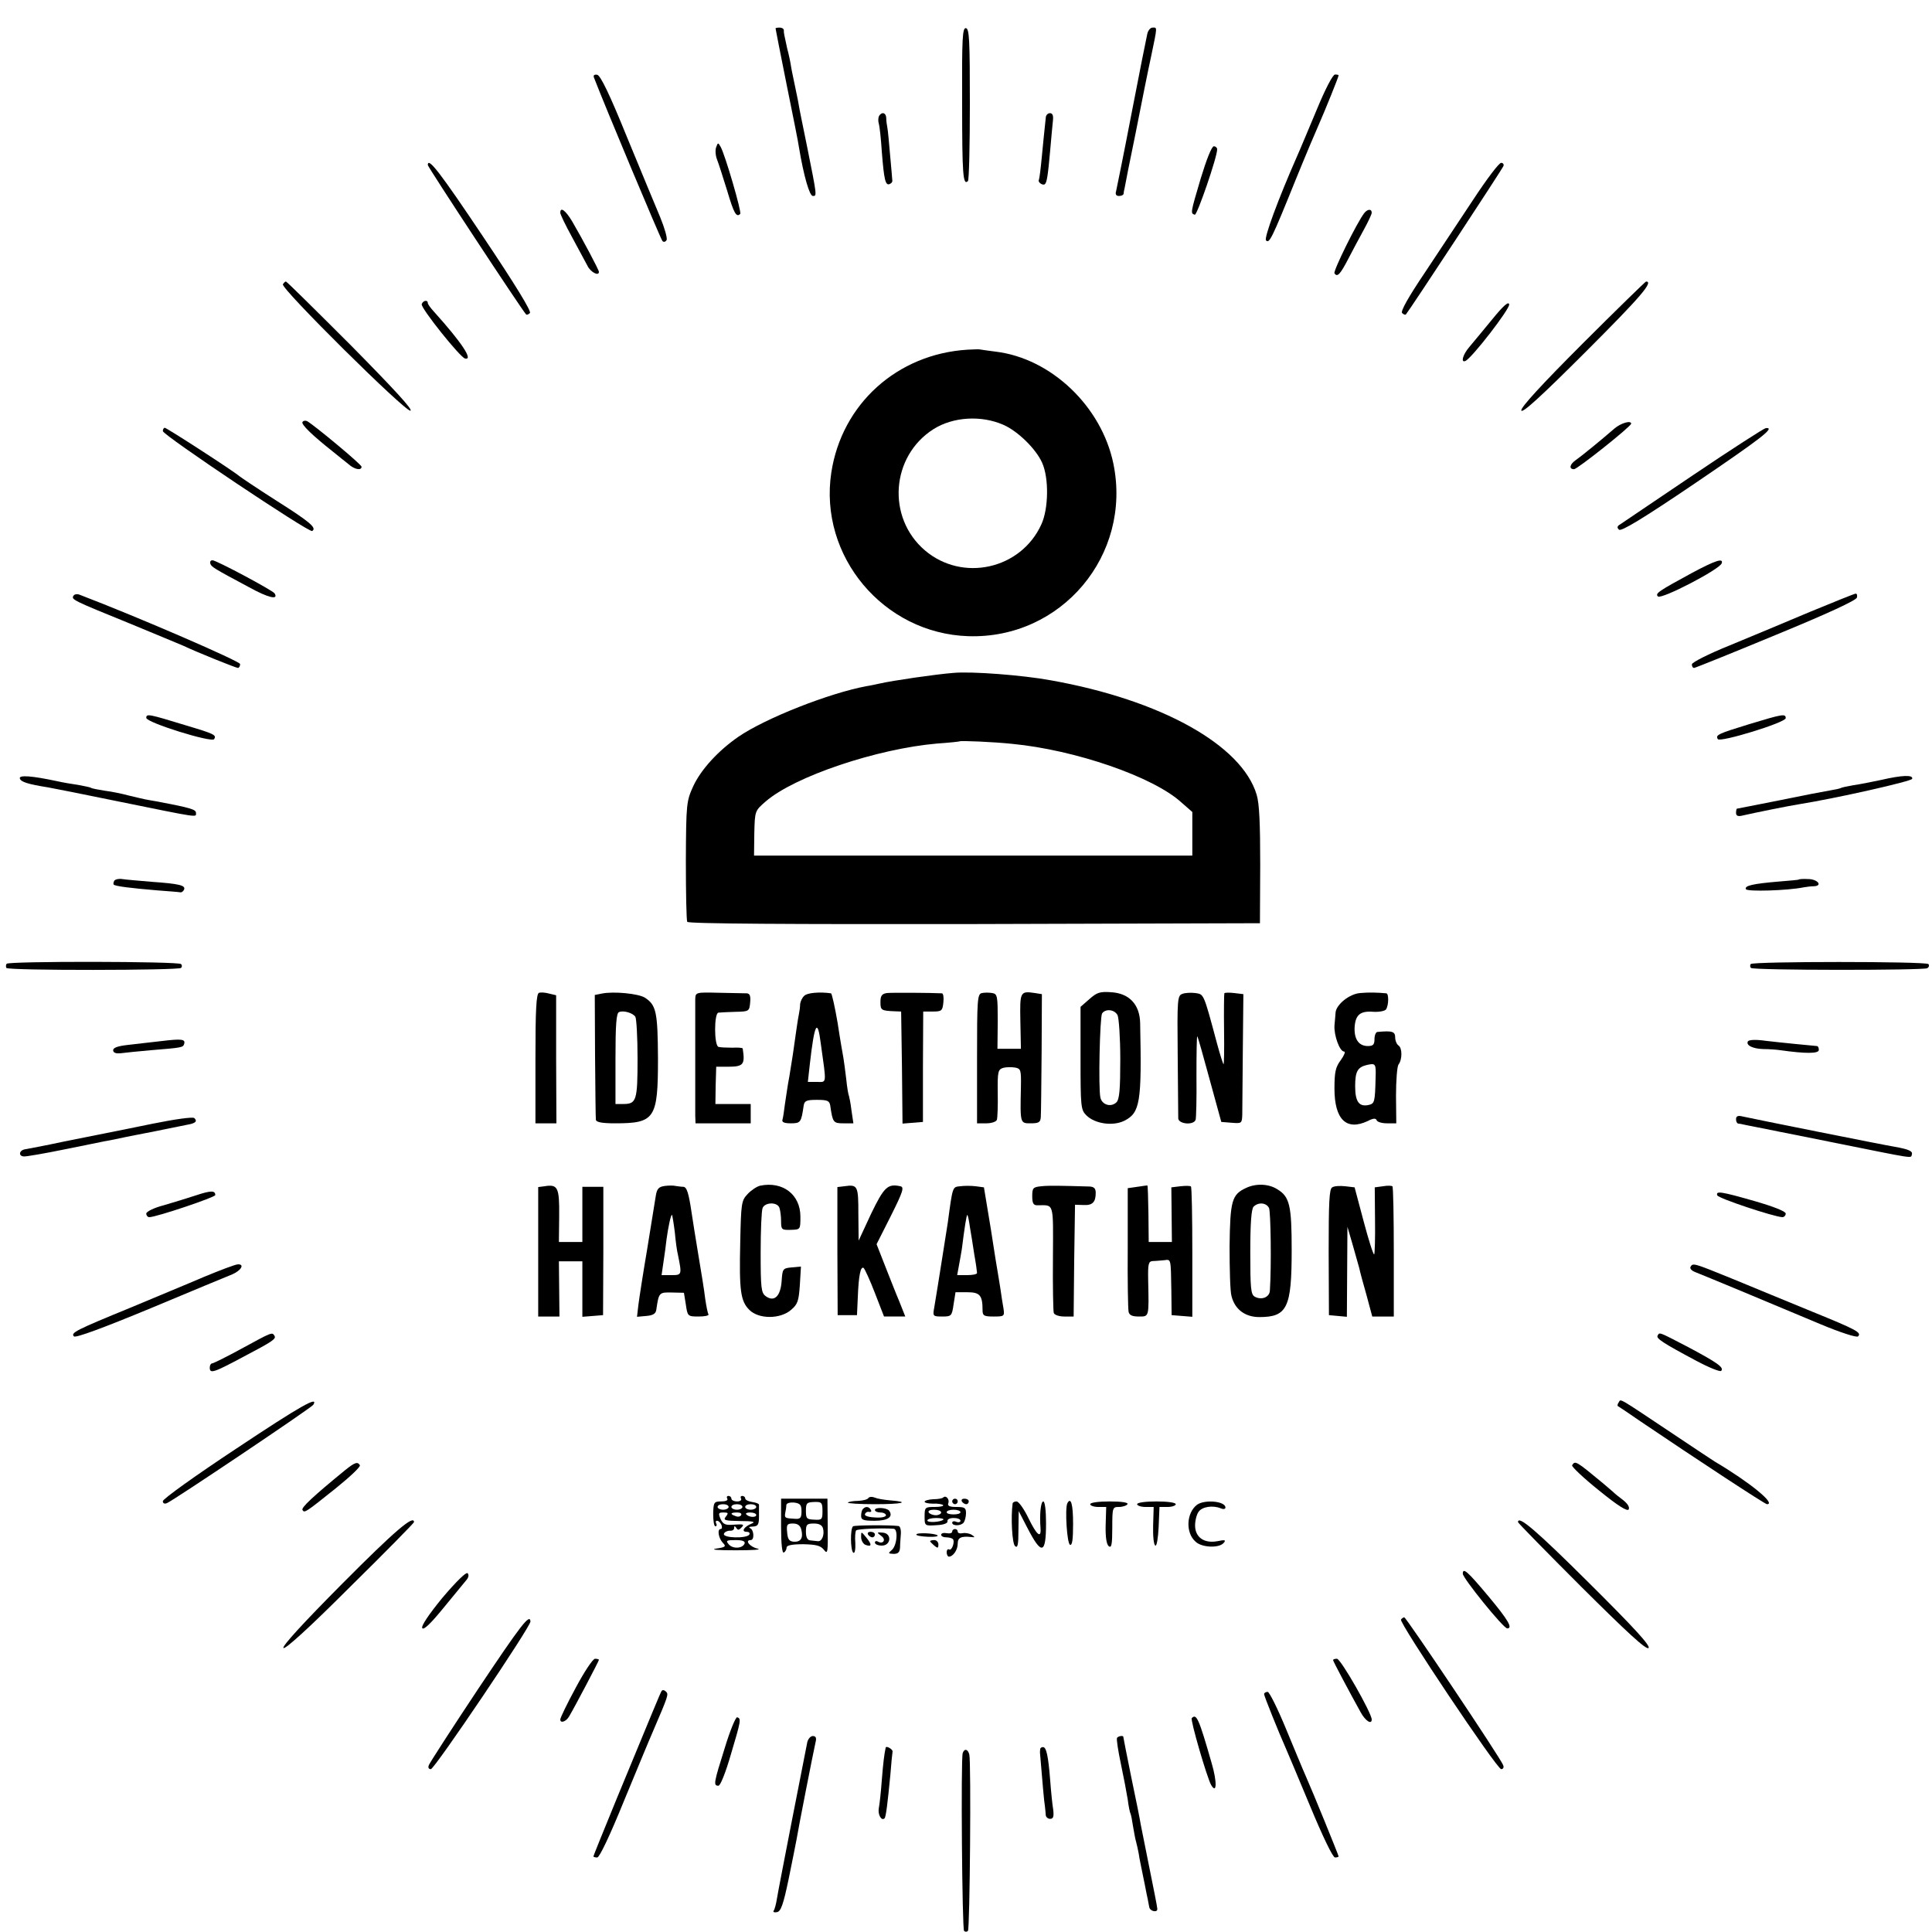 <?xml version="1.0" standalone="no"?>
<!DOCTYPE svg PUBLIC "-//W3C//DTD SVG 20010904//EN"
 "http://www.w3.org/TR/2001/REC-SVG-20010904/DTD/svg10.dtd">
<svg version="1.0" xmlns="http://www.w3.org/2000/svg"
 width="700pt" height="700pt" viewBox="0 0 700 700"
 preserveAspectRatio="xMidYMid meet">
<g transform="translate(0,700) scale(0.1,-0.1)"
fill="#000000" stroke="none">
<path d="M2810 6897 c0 -2 18 -93 40 -203 22 -109 43 -212 45 -229 17 -102 38
-175 50 -175 15 0 16 -4 -21 180 -14 69 -28 136 -30 150 -2 14 -9 45 -14 70
-5 25 -12 56 -14 70 -2 14 -8 43 -14 65 -12 55 -12 54 -12 65 0 6 -7 10 -15
10 -8 0 -15 -1 -15 -3z"/>
<path d="M3486 6625 c0 -256 3 -299 21 -281 4 3 7 129 7 279 0 232 -2 272 -14
275 -13 2 -15 -35 -14 -273z"/>
<path d="M4157 6878 c-3 -13 -29 -142 -57 -288 -28 -146 -54 -273 -56 -282 -4
-12 0 -18 10 -18 9 0 16 3 17 8 0 4 2 14 4 22 1 8 19 98 40 200 20 102 45 227
56 277 23 110 22 103 5 103 -8 0 -16 -10 -19 -22z"/>
<path d="M2152 6719 c40 -104 242 -586 248 -592 4 -5 11 -4 15 3 4 6 -7 44
-23 83 -17 40 -71 171 -121 292 -62 153 -95 221 -107 224 -11 2 -15 -2 -12
-10z"/>
<path d="M4771 6603 c-30 -71 -61 -146 -71 -168 -70 -159 -121 -298 -113 -306
12 -12 20 3 108 221 37 91 76 183 86 205 19 43 69 166 69 172 0 2 -6 3 -13 3
-8 0 -36 -54 -66 -127z"/>
<path d="M3185 6580 c-3 -6 -4 -18 -1 -28 3 -9 8 -55 11 -102 8 -101 13 -123
28 -117 7 3 11 8 10 13 0 5 -4 46 -8 92 -4 46 -8 91 -10 100 -2 9 -4 25 -4 35
-1 19 -16 23 -26 7z"/>
<path d="M3789 6573 c-1 -10 -3 -27 -4 -38 -1 -11 -6 -56 -10 -100 -4 -44 -9
-83 -11 -87 -5 -8 15 -22 22 -15 7 6 11 32 19 122 4 44 8 92 10 108 2 18 -1
27 -11 27 -8 0 -15 -8 -15 -17z"/>
<path d="M2595 6467 c-4 -9 -3 -30 3 -45 6 -15 22 -66 37 -114 24 -81 33 -97
47 -83 6 6 -55 215 -71 243 -9 16 -10 16 -16 -1z"/>
<path d="M4350 6352 c-37 -125 -37 -125 -21 -130 8 -3 81 208 81 237 0 6 -6
11 -12 11 -8 0 -27 -49 -48 -118z"/>
<path d="M1550 6402 c0 -7 340 -524 356 -541 3 -3 9 0 14 5 6 6 -54 104 -168
274 -158 236 -202 293 -202 262z"/>
<path d="M5338 6277 c-48 -72 -128 -193 -177 -267 -58 -86 -87 -138 -81 -144
5 -5 11 -8 14 -5 11 12 349 526 353 537 3 6 -1 12 -8 12 -8 0 -53 -60 -101
-133z"/>
<path d="M2030 6229 c0 -6 19 -45 42 -87 23 -43 48 -89 56 -104 11 -24 42 -40
42 -23 0 7 -59 118 -97 183 -24 40 -43 54 -43 31z"/>
<path d="M4943 6228 c-27 -35 -113 -210 -108 -218 10 -16 21 -4 50 52 15 29
40 76 56 105 16 29 29 57 29 62 0 15 -15 14 -27 -1z"/>
<path d="M1025 5970 c-9 -14 443 -462 462 -458 11 2 -61 80 -215 236 -127 127
-233 232 -236 232 -3 0 -7 -4 -11 -10z"/>
<path d="M5734 5755 c-150 -150 -224 -231 -222 -242 2 -13 72 51 236 215 198
198 244 252 216 252 -2 0 -106 -101 -230 -225z"/>
<path d="M1528 5898 c-5 -13 140 -194 157 -197 31 -7 -12 58 -112 169 -13 14
-23 28 -23 32 0 13 -18 9 -22 -4z"/>
<path d="M5405 5841 c-33 -40 -70 -85 -82 -99 -23 -27 -31 -57 -14 -50 22 8
162 189 159 205 -2 12 -20 -3 -63 -56z"/>
<path d="M3505 5733 c-255 -16 -455 -197 -493 -445 -46 -303 189 -583 496
-593 338 -11 594 294 526 625 -43 208 -226 382 -427 406 -29 4 -54 7 -57 8 -3
1 -23 0 -45 -1z m130 -272 c53 -23 119 -88 141 -138 25 -56 23 -167 -3 -223
-74 -163 -286 -210 -422 -94 -139 119 -123 341 31 439 71 45 173 51 253 16z"/>
<path d="M1096 5471 c-6 -8 35 -48 111 -108 19 -15 44 -36 56 -45 21 -19 47
-24 47 -9 0 8 -167 147 -197 165 -6 3 -14 2 -17 -3z"/>
<path d="M5849 5447 c-47 -41 -122 -102 -141 -115 -21 -15 -24 -32 -5 -32 12
0 207 155 207 165 0 13 -38 2 -61 -18z"/>
<path d="M590 5438 c1 -15 530 -369 541 -362 18 11 -8 33 -128 109 -69 44
-130 85 -136 90 -22 19 -263 175 -270 175 -4 0 -7 -6 -7 -12z"/>
<path d="M6135 5279 c-137 -93 -257 -173 -265 -179 -11 -6 -12 -12 -4 -19 7
-8 88 41 274 167 243 165 294 204 258 201 -7 -1 -125 -77 -263 -170z"/>
<path d="M762 4958 c4 -12 10 -16 141 -86 69 -38 107 -47 92 -22 -7 11 -211
120 -225 120 -7 0 -10 -5 -8 -12z"/>
<path d="M6130 4924 c-121 -66 -134 -74 -123 -85 12 -12 224 98 231 120 7 20
-22 11 -108 -35z"/>
<path d="M266 4841 c-8 -13 -3 -16 204 -100 96 -40 184 -76 195 -81 48 -23
190 -80 197 -80 4 0 8 6 8 14 0 10 -364 168 -581 251 -10 4 -20 2 -23 -4z"/>
<path d="M6560 4784 c-85 -36 -217 -91 -292 -122 -77 -31 -138 -62 -138 -69 0
-7 3 -13 8 -13 4 0 138 54 297 120 185 76 291 125 293 135 2 8 0 15 -5 14 -4
0 -78 -30 -163 -65z"/>
<path d="M3455 4562 c-65 -5 -221 -28 -265 -38 -14 -3 -36 -8 -50 -10 -135
-25 -366 -116 -464 -183 -74 -51 -136 -119 -164 -179 -25 -55 -26 -63 -27
-270 0 -117 2 -217 5 -222 4 -7 373 -9 1041 -8 l1034 3 1 211 c0 149 -3 223
-13 255 -54 180 -347 343 -745 414 -103 19 -288 33 -353 27z m211 -257 c231
-22 513 -120 614 -212 l40 -35 0 -79 0 -79 -794 0 -794 0 1 81 c2 81 2 81 41
115 105 91 403 191 621 210 44 3 81 7 82 8 4 3 123 -2 189 -9z"/>
<path d="M530 4399 c0 -17 238 -91 246 -77 9 15 1 19 -103 50 -134 41 -143 43
-143 27z"/>
<path d="M6337 4376 c-114 -35 -122 -39 -113 -54 8 -13 246 60 246 76 0 17
-11 15 -133 -22z"/>
<path d="M72 4179 c4 -12 28 -20 103 -32 17 -3 129 -25 250 -50 305 -62 285
-59 285 -42 0 12 -19 18 -140 41 -14 2 -34 6 -45 8 -11 2 -38 9 -60 14 -22 6
-60 14 -85 17 -24 4 -48 8 -51 11 -4 2 -24 6 -45 10 -22 3 -57 9 -79 14 -89
19 -138 23 -133 9z"/>
<path d="M6815 4174 c-33 -7 -78 -16 -100 -19 -22 -4 -42 -8 -45 -10 -3 -2
-21 -6 -40 -9 -19 -3 -102 -19 -184 -36 -82 -16 -151 -30 -153 -30 -1 0 -3 -7
-3 -15 0 -11 7 -14 23 -10 43 10 172 36 205 41 137 22 407 83 410 92 5 15 -35
14 -113 -4z"/>
<path d="M414 3809 c-3 -6 -4 -12 -2 -14 5 -6 63 -13 158 -21 41 -3 79 -6 83
-7 5 -1 11 3 14 10 6 15 -17 21 -117 28 -47 4 -95 8 -107 10 -13 2 -25 -1 -29
-6z"/>
<path d="M6517 3813 c-1 -1 -34 -4 -72 -7 -94 -8 -126 -15 -119 -28 6 -9 150
-5 209 7 11 2 28 4 38 4 32 2 12 26 -22 26 -18 1 -33 0 -34 -2z"/>
<path d="M24 3508 c-3 -4 -3 -11 -1 -15 6 -10 624 -9 633 0 4 4 4 10 0 14 -9
10 -626 11 -632 1z"/>
<path d="M6343 3507 c-3 -5 -2 -11 1 -14 8 -9 626 -9 639 -1 6 4 8 10 4 15
-11 10 -638 10 -644 0z"/>
<path d="M1953 3403 c-10 -4 -13 -60 -13 -239 l0 -234 38 0 38 0 -1 232 0 232
-25 6 c-14 4 -31 5 -37 3z"/>
<path d="M2180 3400 l-25 -5 1 -220 c1 -121 2 -226 3 -232 1 -9 22 -13 70 -13
144 0 155 17 155 234 -1 169 -6 194 -47 221 -23 15 -114 24 -157 15z m122 -84
c4 -6 8 -74 8 -151 0 -153 -4 -165 -52 -165 l-28 0 0 164 c0 122 3 166 13 169
16 7 50 -3 59 -17z"/>
<path d="M2519 3380 c0 -32 0 -386 0 -422 l1 -28 100 0 100 0 0 35 0 35 -64 0
-64 0 1 68 2 67 40 0 c59 0 65 7 56 66 -1 3 -18 4 -38 3 -21 0 -43 1 -50 3
-16 6 -16 122 0 124 7 1 35 2 62 3 49 1 50 2 53 34 2 23 -1 32 -12 33 -9 0
-54 1 -101 2 -84 2 -85 2 -86 -23z"/>
<path d="M2914 3392 c-8 -7 -14 -21 -15 -30 0 -9 -2 -25 -4 -34 -2 -9 -6 -34
-9 -55 -10 -74 -17 -119 -26 -173 -6 -30 -12 -75 -16 -100 -3 -25 -7 -51 -9
-57 -3 -9 7 -13 30 -13 36 0 38 3 47 65 3 17 11 20 48 20 37 0 45 -3 48 -20 9
-62 11 -65 48 -65 l36 0 -7 47 c-3 26 -8 49 -9 52 -2 3 -7 31 -10 62 -4 31 -8
65 -10 75 -2 11 -12 67 -21 127 -10 59 -21 107 -24 108 -41 6 -87 2 -97 -9z
m60 -174 c21 -150 22 -138 -14 -138 l-33 0 7 63 c17 150 28 171 40 75z"/>
<path d="M3213 3402 c-18 -3 -23 -10 -23 -33 0 -29 3 -31 50 -33 l25 -1 3
-203 2 -203 37 3 37 3 0 200 1 200 35 0 c32 0 35 3 38 33 2 17 0 32 -5 33 -40
2 -183 3 -200 1z"/>
<path d="M3558 3402 c-17 -3 -18 -23 -18 -238 l0 -234 34 0 c19 0 36 6 38 13
2 6 4 50 3 97 -1 78 1 85 20 91 11 3 30 3 43 1 21 -4 22 -9 21 -71 -3 -133 -3
-131 36 -131 29 0 35 4 36 23 1 12 2 117 3 234 l1 211 -25 4 c-54 8 -55 5 -53
-102 l2 -100 -43 0 -42 0 1 99 c0 92 -1 100 -20 103 -11 2 -28 2 -37 0z"/>
<path d="M3947 3380 l-32 -28 0 -186 c0 -176 1 -187 21 -207 31 -31 96 -40
137 -20 58 29 64 66 58 353 -1 68 -39 109 -105 113 -41 3 -52 -1 -79 -25z
m102 -58 c5 -10 10 -82 10 -160 0 -109 -3 -145 -14 -156 -20 -19 -52 -9 -58
17 -8 35 -2 291 6 305 12 18 45 15 56 -6z"/>
<path d="M4284 3399 c-18 -6 -19 -20 -17 -220 1 -118 2 -222 2 -231 1 -21 56
-26 63 -5 2 6 4 78 3 159 0 81 1 145 3 143 2 -1 22 -72 45 -157 l42 -153 38
-3 c36 -3 37 -2 38 30 0 18 1 124 2 235 l2 201 -33 4 c-18 2 -34 2 -36 -1 -1
-3 -2 -63 -1 -133 1 -70 0 -126 -2 -124 -2 2 -13 36 -24 77 -49 183 -47 176
-78 181 -16 2 -37 1 -47 -3z"/>
<path d="M4928 3402 c-39 -3 -87 -42 -89 -71 -1 -9 -2 -30 -4 -47 -2 -36 19
-94 35 -94 6 0 0 -14 -12 -31 -19 -25 -23 -43 -23 -103 0 -112 43 -154 120
-118 21 11 30 11 33 3 2 -6 19 -11 37 -11 l34 0 -1 100 c0 55 4 106 9 113 14
18 14 60 0 69 -6 4 -12 17 -12 29 0 22 -11 25 -65 20 -5 -1 -10 -12 -10 -26 0
-20 -5 -25 -24 -25 -33 0 -50 25 -48 68 3 46 21 60 69 56 21 -1 41 3 45 9 10
16 10 57 1 58 -32 3 -63 4 -95 1z m56 -309 c-2 -85 -4 -91 -23 -96 -36 -9 -51
10 -51 67 0 55 9 70 45 78 29 6 31 4 29 -49z"/>
<path d="M585 3228 c-38 -4 -94 -11 -122 -14 -36 -4 -53 -10 -53 -19 0 -9 9
-13 28 -11 15 2 64 7 110 11 112 9 115 10 119 22 6 18 -8 20 -82 11z"/>
<path d="M6333 3227 c-8 -14 17 -27 57 -28 19 0 46 -2 60 -4 92 -13 140 -13
140 1 0 8 -3 14 -7 14 -24 2 -136 13 -186 19 -34 5 -60 4 -64 -2z"/>
<path d="M555 2929 c-77 -16 -153 -31 -168 -34 -15 -3 -85 -17 -155 -31 -70
-15 -134 -27 -141 -28 -23 -4 -25 -26 -3 -26 10 0 75 11 143 25 68 14 135 27
148 30 14 2 47 9 75 15 28 6 62 12 76 15 14 3 48 9 75 15 28 6 61 12 74 15 30
5 37 13 25 24 -5 5 -70 -4 -149 -20z"/>
<path d="M6290 2945 c0 -8 3 -15 8 -16 4 0 14 -2 22 -4 8 -2 26 -5 40 -8 14
-3 140 -28 280 -56 308 -62 282 -58 287 -44 4 12 -11 19 -62 28 -38 6 -522
103 -552 110 -16 4 -23 1 -23 -10z"/>
<path d="M1973 2702 l-23 -3 0 -235 0 -234 39 0 38 0 -1 100 -1 100 43 0 42 0
0 -101 0 -100 38 3 37 3 1 233 0 232 -38 0 -38 0 0 -100 0 -100 -43 0 -42 0 1
95 c1 103 -5 115 -53 107z"/>
<path d="M2408 2703 c-22 -3 -28 -11 -32 -36 -3 -18 -17 -104 -31 -192 -15
-88 -29 -179 -32 -203 l-5 -43 33 3 c25 2 35 8 37 23 9 62 10 63 56 62 l44 -1
7 -43 c6 -42 7 -43 46 -43 22 0 38 3 36 8 -3 4 -8 30 -12 57 -3 28 -15 100
-25 160 -10 61 -21 128 -24 150 -11 75 -18 95 -31 95 -7 0 -19 2 -27 3 -7 2
-25 2 -40 0z m37 -168 c3 -33 8 -69 11 -80 15 -74 15 -75 -23 -75 l-36 0 7 48
c4 26 9 63 11 82 6 44 16 92 20 88 1 -2 6 -30 10 -63z"/>
<path d="M2754 2704 c-12 -3 -32 -16 -45 -30 -23 -24 -24 -34 -27 -176 -4
-174 1 -212 33 -244 34 -34 112 -34 151 0 24 20 28 32 32 90 l4 67 -33 -3
c-33 -3 -34 -5 -37 -50 -4 -55 -27 -77 -58 -54 -16 12 -18 29 -18 158 0 79 3
151 7 161 8 21 53 23 61 1 3 -9 6 -30 6 -48 0 -31 2 -33 35 -32 35 1 35 1 35
48 0 80 -64 129 -146 112z"/>
<path d="M3059 2702 l-25 -3 0 -232 1 -232 35 0 35 0 3 65 c3 78 10 113 21
106 4 -3 23 -44 41 -91 l33 -85 38 0 39 0 -21 53 c-12 28 -35 87 -52 130 l-31
79 52 103 c44 88 49 104 34 107 -46 10 -59 -3 -106 -100 l-45 -97 -1 96 c0
103 -2 108 -51 101z"/>
<path d="M3479 2702 c-28 -3 -27 2 -45 -132 -5 -31 -35 -224 -49 -307 -6 -32
-5 -33 29 -33 33 0 35 2 41 44 l7 44 43 0 c45 0 55 -11 55 -65 0 -20 5 -23 40
-23 38 0 40 1 36 28 -3 15 -8 50 -12 77 -5 28 -8 52 -9 55 -1 3 -12 73 -25
157 l-25 151 -30 4 c-16 2 -42 2 -56 0z m35 -147 c4 -22 11 -67 16 -100 6 -33
10 -63 10 -67 0 -5 -16 -8 -36 -8 l-36 0 7 38 c4 20 8 46 10 57 9 72 17 126
20 123 2 -2 6 -21 9 -43z"/>
<path d="M3773 2702 c-30 -3 -33 -6 -33 -36 0 -25 4 -33 18 -33 62 0 58 16 57
-190 -1 -104 1 -194 3 -200 2 -7 19 -13 38 -13 l34 0 2 203 3 202 30 -1 c33
-2 45 10 45 44 0 16 -6 22 -22 23 -106 3 -148 4 -175 1z"/>
<path d="M4121 2700 l-35 -5 0 -215 c-1 -118 1 -223 3 -232 2 -13 13 -18 37
-18 38 0 37 -4 34 133 -1 58 1 67 17 68 10 0 28 2 41 3 25 3 24 9 26 -109 l1
-90 38 -3 37 -3 0 234 c0 128 -2 236 -5 238 -2 3 -19 3 -38 1 l-33 -4 1 -99 1
-99 -42 0 -42 0 -1 102 c-1 56 -2 102 -4 103 -1 0 -17 -2 -36 -5z"/>
<path d="M4515 2696 c-52 -24 -58 -46 -60 -212 0 -82 2 -164 7 -180 12 -48 49
-76 101 -76 101 0 117 34 117 242 0 162 -7 194 -52 221 -31 20 -77 22 -113 5z
m83 -73 c6 -15 9 -208 3 -299 -1 -24 -30 -36 -55 -22 -14 8 -16 30 -16 161 0
106 4 157 12 165 17 17 46 15 56 -5z"/>
<path d="M4827 2698 c-11 -5 -13 -55 -13 -235 l1 -228 33 -3 32 -3 1 163 1
163 19 -65 c10 -36 21 -74 24 -85 2 -11 14 -55 26 -97 l21 -78 39 0 39 0 0
233 c0 129 -2 236 -5 239 -3 2 -18 3 -34 0 l-30 -4 1 -119 c1 -65 -1 -121 -3
-124 -3 -2 -20 51 -38 119 l-33 124 -34 4 c-19 2 -40 1 -47 -4z"/>
<path d="M710 2669 c-30 -10 -83 -26 -117 -36 -35 -9 -63 -23 -63 -30 0 -7 5
-13 11 -13 25 0 239 72 239 80 0 17 -16 17 -70 -1z"/>
<path d="M6222 2669 c4 -11 206 -78 236 -79 6 0 12 6 12 13 0 8 -43 25 -112
45 -122 35 -142 38 -136 21z"/>
<path d="M740 2374 c-58 -25 -177 -74 -265 -111 -200 -82 -220 -92 -207 -105
6 -6 102 29 278 102 148 62 281 117 296 123 32 14 45 37 20 36 -9 0 -64 -21
-122 -45z"/>
<path d="M6125 2410 c-3 -6 4 -14 17 -19 26 -10 262 -108 452 -188 74 -31 133
-50 138 -45 14 14 -5 24 -167 90 -82 34 -210 86 -284 117 -145 59 -147 60
-156 45z"/>
<path d="M876 2114 c-55 -30 -103 -54 -108 -54 -4 0 -8 -7 -8 -15 0 -23 13
-19 118 37 112 59 124 67 116 79 -8 13 -10 12 -118 -47z"/>
<path d="M6006 2161 c-7 -10 19 -27 141 -92 45 -24 85 -40 89 -36 12 12 -14
30 -119 86 -108 56 -104 55 -111 42z"/>
<path d="M857 1752 c-147 -97 -267 -183 -267 -191 0 -8 6 -11 15 -7 21 8 523
345 530 356 21 34 -45 -3 -278 -158z"/>
<path d="M5865 1919 c-4 -5 -5 -11 -4 -13 2 -1 40 -26 83 -56 201 -136 451
-300 458 -300 35 0 -63 80 -190 155 -9 6 -84 55 -167 111 -186 124 -172 116
-180 103z"/>
<path d="M1250 1673 c-115 -94 -160 -136 -154 -144 7 -12 11 -9 121 79 51 41
90 78 87 83 -8 14 -18 11 -54 -18z"/>
<path d="M5696 1691 c-3 -4 40 -45 96 -90 70 -57 104 -78 109 -70 4 8 -3 20
-19 33 -15 11 -32 25 -38 31 -6 5 -22 19 -35 30 -99 82 -102 84 -113 66z"/>
<path d="M2635 1570 c4 -6 -6 -10 -22 -10 -26 0 -28 -3 -29 -45 0 -25 3 -45 8
-45 5 0 6 5 3 10 -3 6 -2 10 3 10 6 0 12 -7 16 -15 3 -8 2 -15 -3 -15 -13 0
-8 -33 8 -50 13 -13 10 -16 -25 -21 -22 -4 8 -6 71 -6 61 0 97 2 80 6 -28 6
-48 31 -25 31 14 0 12 37 -2 43 -7 3 -3 6 10 6 18 1 22 7 22 36 0 19 0 38 0
43 0 4 -11 8 -25 10 -14 2 -25 8 -25 13 0 5 -5 9 -11 9 -5 0 -7 -4 -4 -10 3
-5 -3 -10 -14 -10 -12 0 -21 5 -21 10 0 6 -5 10 -11 10 -5 0 -7 -4 -4 -10z m5
-30 c0 -5 -9 -10 -20 -10 -11 0 -20 5 -20 10 0 6 9 10 20 10 11 0 20 -4 20
-10z m50 0 c0 -5 -9 -10 -20 -10 -11 0 -20 5 -20 10 0 6 9 10 20 10 11 0 20
-4 20 -10z m50 0 c0 -5 -9 -10 -20 -10 -11 0 -20 5 -20 10 0 6 9 10 20 10 11
0 20 -4 20 -10z m-110 -35 c-11 -13 -4 -15 51 -16 47 0 58 -3 43 -9 -28 -11
-40 -30 -19 -30 9 0 13 -4 10 -10 -9 -15 -98 -13 -92 3 2 6 12 11 21 11 9 -1
16 3 16 10 0 8 2 8 8 0 5 -9 10 -8 19 2 11 11 6 12 -26 10 -33 -3 -41 1 -50
20 -9 21 -8 24 10 24 18 0 19 -2 9 -15z m55 5 c-3 -5 -12 -7 -20 -3 -21 7 -19
13 6 13 11 0 18 -4 14 -10z m55 1 c0 -10 -26 -9 -36 2 -4 4 2 7 14 7 12 0 22
-4 22 -9z m-42 -103 c-7 -19 -43 -21 -58 -3 -11 13 -8 15 25 15 25 0 35 -4 33
-12z"/>
<path d="M3146 1572 c-3 -5 -19 -9 -37 -10 -17 0 -34 -3 -37 -6 -3 -3 41 -6
98 -6 101 0 131 8 54 14 -22 2 -46 6 -55 10 -10 4 -20 3 -23 -2z"/>
<path d="M3417 1574 c-3 -3 -19 -6 -36 -6 -17 -1 -31 -5 -31 -9 0 -4 14 -7 30
-7 17 1 33 -2 37 -5 3 -4 -10 -7 -30 -7 -35 0 -37 -1 -37 -34 0 -34 0 -35 43
-32 26 1 41 7 40 14 -2 7 8 12 22 12 14 0 25 -4 25 -10 0 -5 -7 -7 -15 -4 -8
4 -15 2 -15 -3 0 -13 33 -12 42 1 4 6 8 21 8 34 0 19 -5 22 -35 22 -25 0 -33
4 -29 14 5 14 -9 30 -19 20z m-7 -54 c0 -5 -9 -10 -19 -10 -11 0 -23 5 -26 10
-4 6 5 10 19 10 14 0 26 -4 26 -10z m70 1 c0 -5 -11 -8 -25 -8 -14 0 -25 3
-25 8 0 5 11 9 25 9 14 0 25 -4 25 -9z m-62 -27 c-10 -9 -58 -12 -58 -3 0 5
14 9 32 9 17 0 29 -3 26 -6z"/>
<path d="M2830 1469 c0 -64 4 -98 10 -94 6 3 10 12 10 18 0 8 20 12 60 12 47
-1 63 -5 75 -20 14 -18 15 -11 14 83 l-1 102 -84 0 -84 0 0 -101z m74 55 c0
-23 -4 -28 -22 -27 -38 2 -40 3 -37 21 2 9 4 22 4 29 1 7 13 10 28 9 22 -3 27
-8 27 -32z m76 1 c0 -30 -2 -33 -30 -31 -27 1 -30 4 -30 32 0 28 3 31 30 32
27 1 30 -2 30 -33z m-77 -66 c8 -31 -1 -46 -26 -45 -17 1 -23 8 -25 34 -3 28
0 32 21 32 17 0 26 -7 30 -21z m79 3 c6 -23 -4 -48 -19 -46 -7 1 -20 2 -28 3
-10 1 -15 12 -15 31 0 26 3 30 29 30 19 0 30 -6 33 -18z"/>
<path d="M3450 1560 c0 -5 5 -10 10 -10 6 0 10 5 10 10 0 6 -4 10 -10 10 -5 0
-10 -4 -10 -10z"/>
<path d="M3485 1560 c3 -5 10 -10 16 -10 5 0 9 5 9 10 0 6 -7 10 -16 10 -8 0
-12 -4 -9 -10z"/>
<path d="M3669 1553 c-7 -50 -2 -147 9 -155 9 -8 12 4 12 58 l1 69 31 -60 c52
-101 68 -97 68 16 0 46 -4 79 -10 79 -9 0 -14 -47 -10 -97 3 -39 -14 -25 -44
37 -16 33 -35 60 -43 60 -7 0 -13 -3 -14 -7z"/>
<path d="M3867 1553 c-9 -20 -1 -147 10 -150 8 -3 11 19 11 76 0 71 -8 99 -21
74z"/>
<path d="M3950 1550 c0 -5 13 -10 29 -10 l29 0 -2 -66 c-1 -43 3 -69 11 -76
10 -8 13 5 13 66 0 74 1 76 24 76 14 0 28 5 31 10 4 6 -20 10 -64 10 -41 0
-71 -4 -71 -10z"/>
<path d="M4120 1550 c0 -5 14 -10 30 -10 l30 0 -2 -67 c-1 -38 2 -70 8 -73 5
-3 10 26 12 68 l3 72 29 0 c17 0 30 5 30 10 0 6 -30 10 -70 10 -40 0 -70 -4
-70 -10z"/>
<path d="M4337 1548 c-39 -30 -42 -102 -5 -134 22 -21 83 -24 101 -5 10 11 6
13 -22 7 -48 -9 -81 14 -81 57 0 18 6 41 13 50 13 18 51 24 80 12 9 -4 17 -3
17 3 0 23 -75 30 -103 10z"/>
<path d="M3127 1533 c-4 -3 -7 -15 -7 -25 0 -15 8 -18 49 -18 48 0 68 14 53
36 -9 12 -52 14 -52 3 0 -5 9 -9 20 -9 11 0 20 -5 20 -10 0 -6 -17 -10 -40 -8
-23 1 -39 6 -36 12 2 6 9 10 15 8 7 -1 10 2 6 8 -7 12 -19 13 -28 3z"/>
<path d="M1241 1263 c-142 -143 -220 -228 -214 -234 6 -6 94 74 241 221 128
126 232 232 232 235 0 28 -70 -32 -259 -222z"/>
<path d="M5500 1485 c0 -3 104 -109 231 -236 164 -163 234 -228 242 -220 8 8
-56 77 -216 236 -193 192 -257 246 -257 220z"/>
<path d="M3091 1470 c-11 -7 -10 -89 1 -96 5 -3 8 12 7 35 -2 22 0 43 3 46 5
6 97 9 136 6 17 -1 12 -63 -8 -78 -13 -11 -12 -12 8 -13 16 0 22 6 23 23 0 12
2 34 3 50 1 15 -3 28 -9 28 -32 4 -158 3 -164 -1z"/>
<path d="M3450 1451 c0 -6 -9 -8 -20 -6 -11 2 -20 0 -20 -6 0 -5 8 -9 18 -9
10 0 21 -3 24 -6 9 -8 -3 -44 -13 -38 -5 3 -9 -2 -9 -10 0 -9 4 -16 8 -16 15
0 32 24 32 47 0 22 12 28 50 24 13 -2 13 0 1 8 -8 5 -23 8 -33 6 -10 -2 -18 0
-18 6 0 5 -4 9 -10 9 -5 0 -10 -4 -10 -9z"/>
<path d="M3120 1431 c0 -12 7 -24 15 -28 24 -9 25 0 4 26 -19 23 -19 23 -19 2z"/>
<path d="M3145 1440 c3 -5 10 -10 16 -10 5 0 9 5 9 10 0 6 -7 10 -16 10 -8 0
-12 -4 -9 -10z"/>
<path d="M3193 1435 c19 -13 7 -32 -13 -20 -5 3 -10 1 -10 -4 0 -6 11 -11 25
-11 34 0 37 45 3 47 -22 2 -22 1 -5 -12z"/>
<path d="M3320 1440 c0 -4 19 -7 42 -8 23 -1 38 1 35 5 -9 8 -77 11 -77 3z"/>
<path d="M3370 1416 c0 -2 7 -9 15 -16 12 -10 15 -10 15 4 0 9 -7 16 -15 16
-8 0 -15 -2 -15 -4z"/>
<path d="M1603 1211 c-50 -61 -78 -103 -73 -110 5 -8 30 16 75 71 38 46 75 91
83 101 10 11 12 21 6 27 -5 5 -41 -30 -91 -89z"/>
<path d="M5300 1298 c0 -16 147 -198 161 -198 21 0 4 30 -67 115 -77 92 -94
107 -94 83z"/>
<path d="M1732 880 c-95 -143 -175 -267 -178 -275 -4 -9 -1 -15 7 -15 14 1
362 517 361 535 -2 30 -33 -10 -190 -245z"/>
<path d="M5076 1132 c-7 -12 347 -541 363 -542 7 0 11 6 7 15 -9 25 -351 535
-358 535 -4 0 -9 -4 -12 -8z"/>
<path d="M2086 885 c-31 -57 -56 -109 -56 -115 0 -15 21 -8 32 11 23 39 108
201 108 205 0 2 -6 4 -14 4 -8 0 -39 -47 -70 -105z"/>
<path d="M4830 985 c0 -4 60 -117 100 -189 17 -31 40 -46 40 -26 0 23 -112
220 -126 220 -8 0 -14 -2 -14 -5z"/>
<path d="M2397 873 c-5 -8 -27 -62 -163 -391 -46 -112 -84 -206 -84 -208 0 -2
6 -4 14 -4 8 0 46 80 96 203 46 111 93 225 105 252 57 133 58 136 48 146 -6 6
-13 7 -16 2z"/>
<path d="M4580 862 c0 -7 54 -141 79 -197 5 -11 44 -104 87 -207 46 -111 83
-188 91 -188 7 0 13 2 13 4 0 4 -94 235 -119 291 -10 22 -42 100 -72 172 -30
73 -60 133 -66 133 -7 0 -13 -4 -13 -8z"/>
<path d="M2626 667 c-40 -127 -42 -137 -23 -137 7 0 26 47 45 113 37 124 38
130 23 135 -5 2 -26 -48 -45 -111z"/>
<path d="M4318 775 c-6 -6 55 -215 70 -242 21 -36 22 11 2 79 -47 164 -55 180
-72 163z"/>
<path d="M2925 688 c-9 -45 -105 -534 -110 -567 -3 -19 -8 -39 -12 -44 -3 -5
3 -7 12 -5 14 2 23 27 42 118 13 63 26 129 29 145 6 38 62 323 69 353 4 15 1
22 -10 22 -8 0 -17 -10 -20 -22z"/>
<path d="M4047 703 c-2 -5 4 -46 14 -93 10 -47 21 -105 25 -130 3 -25 8 -48
10 -51 2 -4 6 -24 9 -45 4 -22 8 -47 11 -56 3 -10 7 -30 10 -45 2 -16 9 -48
14 -73 5 -25 12 -58 15 -75 4 -16 7 -37 9 -45 3 -16 32 -21 29 -5 0 6 -13 71
-28 145 -15 74 -29 146 -32 160 -2 14 -17 90 -34 170 -16 79 -29 145 -29 147
0 6 -19 3 -23 -4z"/>
<path d="M3209 668 c-5 -23 -9 -54 -14 -117 -3 -42 -8 -88 -11 -103 -4 -23 10
-47 21 -36 5 5 11 55 21 158 3 41 7 79 8 84 1 8 -23 22 -25 14z"/>
<path d="M3769 663 c-1 -5 -1 -10 -1 -13 9 -108 15 -179 18 -195 1 -11 3 -26
3 -32 1 -7 8 -13 16 -13 11 0 14 8 11 33 -3 17 -8 66 -11 107 -7 89 -14 120
-26 120 -5 0 -10 -3 -10 -7z"/>
<path d="M3488 648 c-7 -23 -2 -637 5 -644 4 -4 10 -4 14 0 7 7 12 609 5 639
-5 20 -18 23 -24 5z"/>
</g>
</svg>
